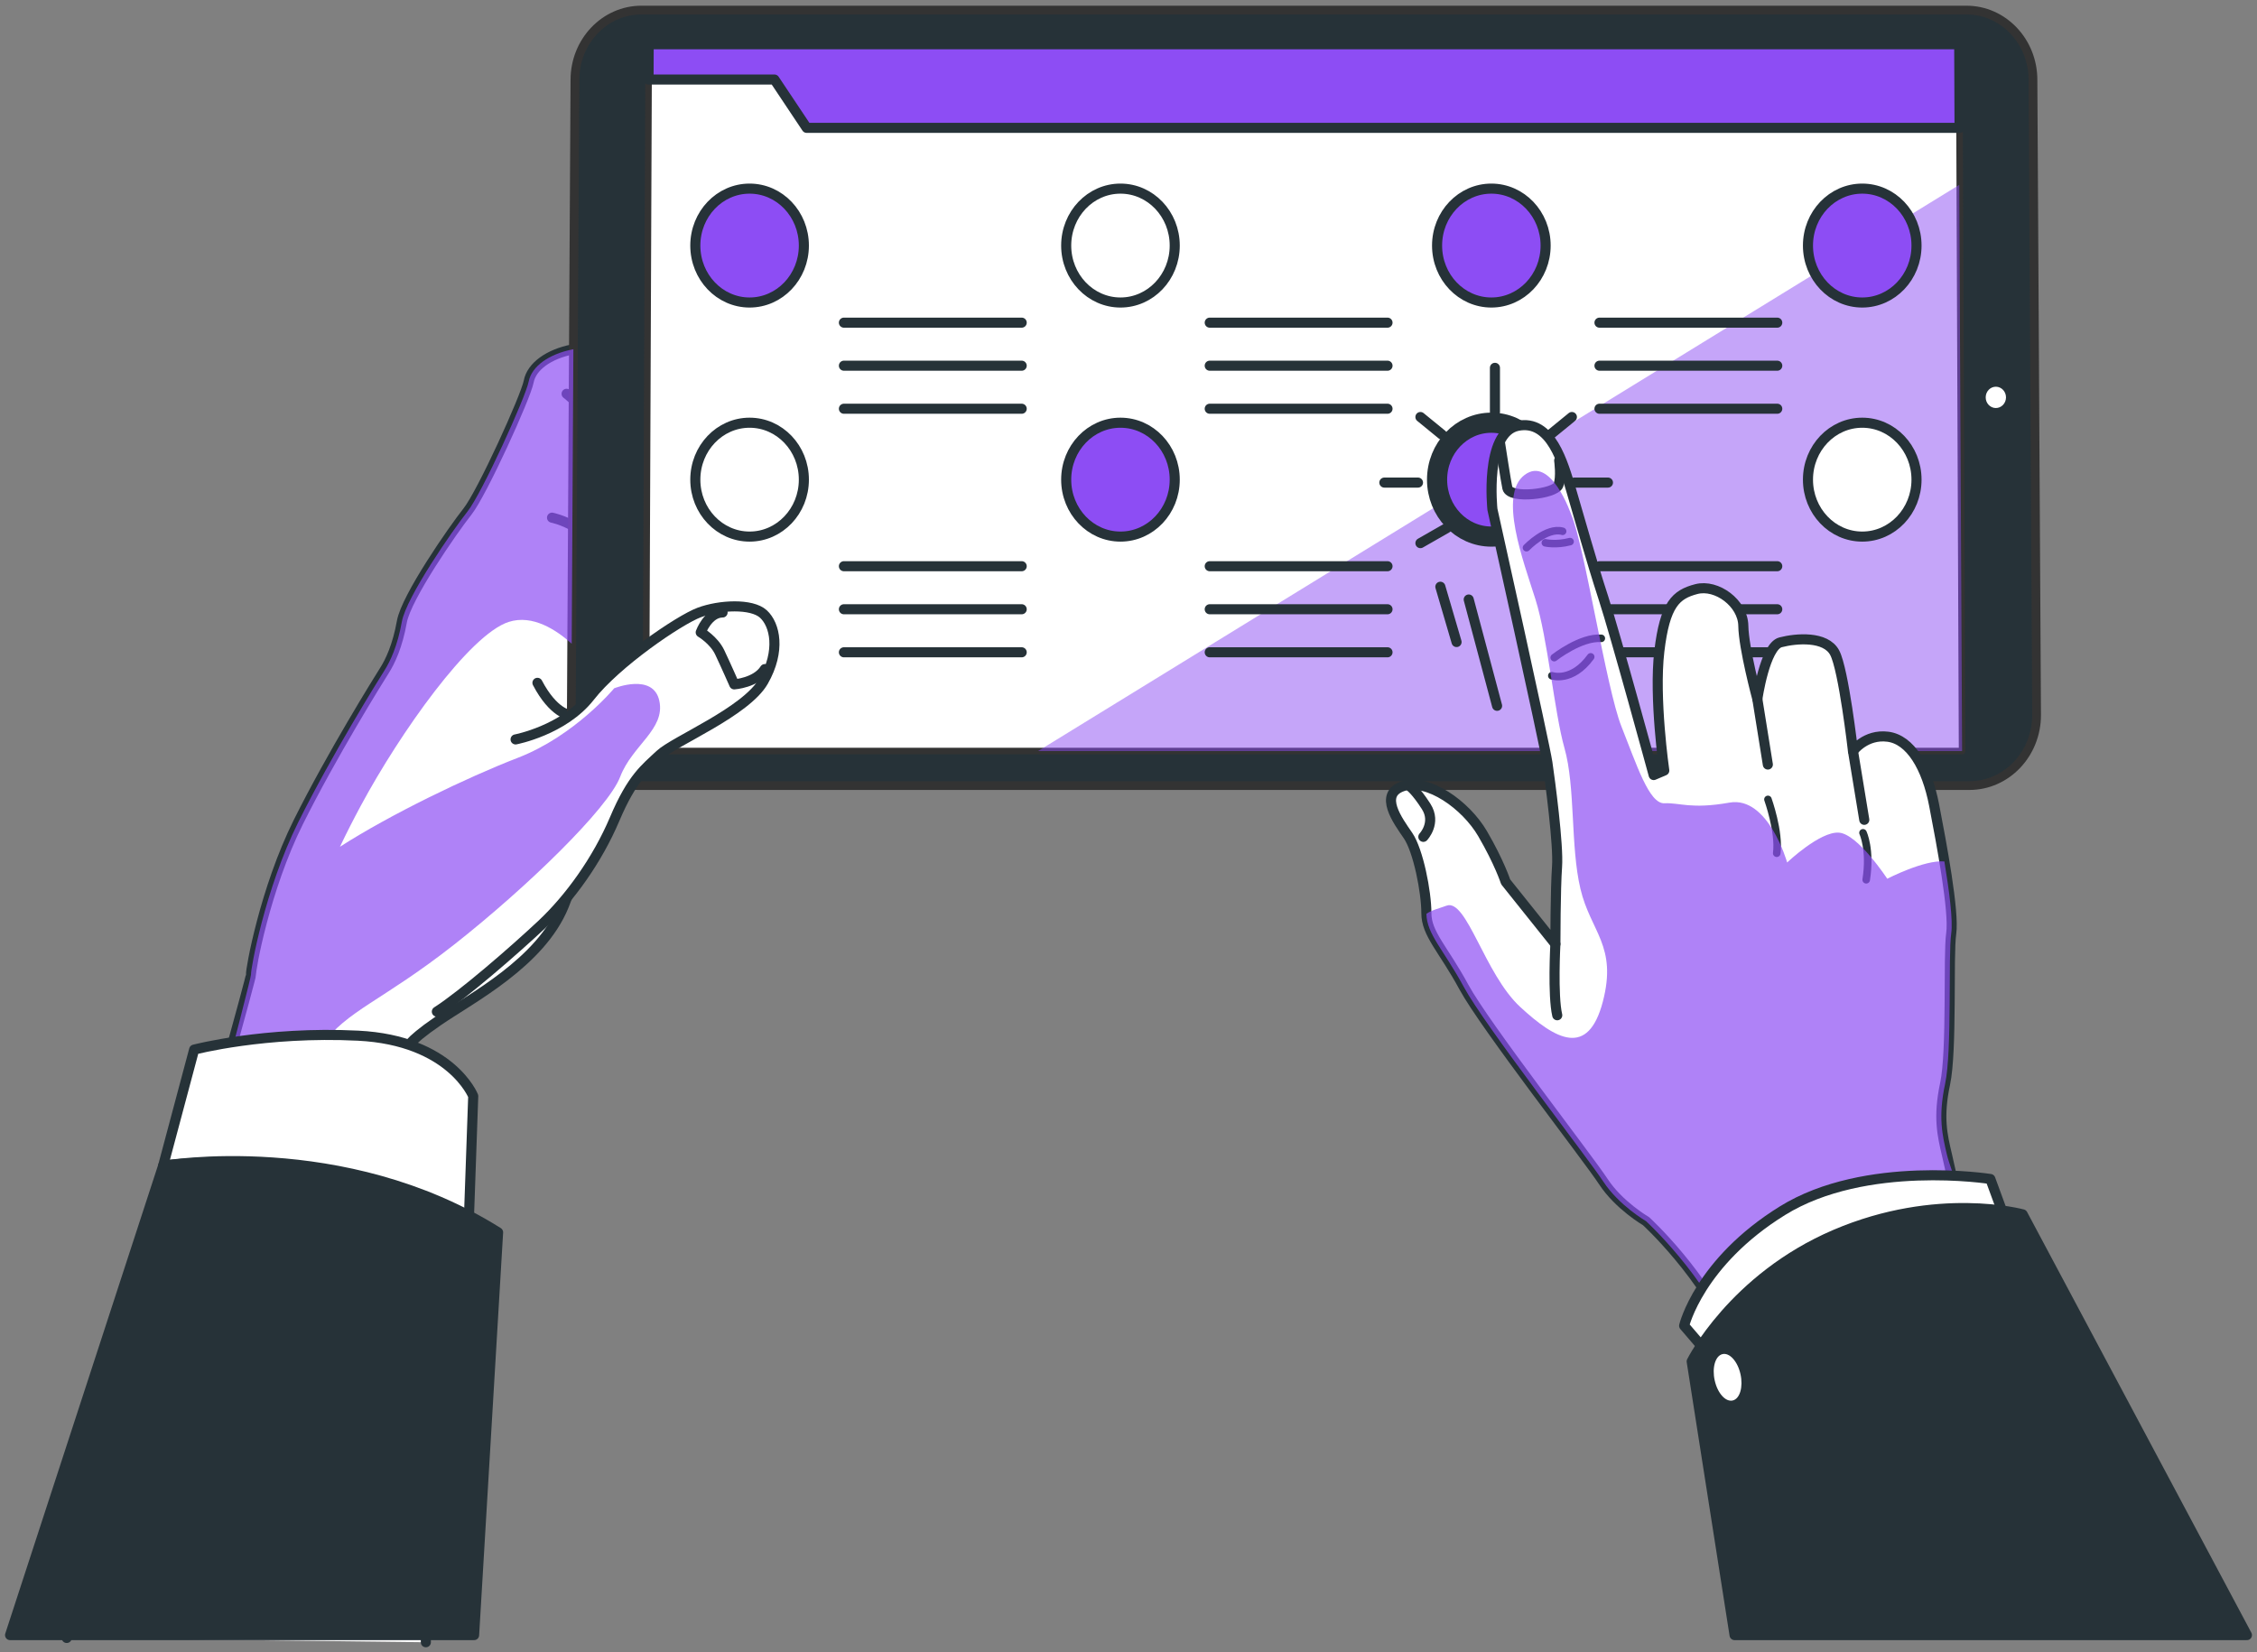<svg width="224" height="164" viewBox="0 0 224 164" fill="none" xmlns="http://www.w3.org/2000/svg">
<rect x="0" y="0" width="224" height="164" fill="#808080" stroke="none"/>
<path d="M6.622 162.575C8.236 156.84 24.971 97.178 24.914 96.726C24.857 96.275 26.285 88.266 29.612 81.587C32.94 74.909 37.57 67.471 38.149 66.559C38.727 65.649 39.451 64.131 39.885 61.702C40.319 59.273 44.949 52.594 46.395 50.773C47.843 48.951 52.183 39.388 52.472 37.87C52.761 36.352 54.498 35.138 56.812 34.682C59.127 34.227 62.31 33.772 62.31 33.772C62.31 33.772 63.323 34.986 63.323 36.352C63.323 37.718 58.115 70.354 57.825 75.819C57.536 81.283 58.259 84.319 55.944 89.935C53.63 95.552 46.83 99.043 43.502 101.32C40.174 103.597 40.432 104.071 40.432 104.071C40.432 104.071 42.309 158.707 42.265 163" fill="white"/>
<path d="M6.622 162.575C8.236 156.84 24.971 97.178 24.914 96.726C24.857 96.275 26.285 88.266 29.612 81.587C32.94 74.909 37.57 67.471 38.149 66.559C38.727 65.649 39.451 64.131 39.885 61.702C40.319 59.273 44.949 52.594 46.395 50.773C47.843 48.951 52.183 39.388 52.472 37.87C52.761 36.352 54.498 35.138 56.812 34.682C59.127 34.227 62.31 33.772 62.31 33.772C62.31 33.772 63.323 34.986 63.323 36.352C63.323 37.718 58.115 70.354 57.825 75.819C57.536 81.283 58.259 84.319 55.944 89.935C53.63 95.552 46.83 99.043 43.502 101.32C40.174 103.597 40.432 104.071 40.432 104.071C40.432 104.071 42.309 158.707 42.265 163" stroke="#263238" stroke-miterlimit="10" stroke-linecap="round" stroke-linejoin="round"/>
<path d="M56.523 70.962C56.523 70.962 54.931 70.81 53.34 67.774" stroke="#263238" stroke-miterlimit="10" stroke-linecap="round" stroke-linejoin="round"/>
<path d="M54.787 51.38C54.787 51.38 59.272 52.291 59.851 56.237" stroke="#263238" stroke-miterlimit="10" stroke-linecap="round" stroke-linejoin="round"/>
<path d="M56.233 39.085C56.233 39.085 59.417 41.362 59.706 45.764" stroke="#263238" stroke-miterlimit="10" stroke-linecap="round" stroke-linejoin="round"/>
<path d="M202.125 70.974L201.766 7.928C201.766 4.102 198.81 1 195.163 1H63.663C60.017 1 57.06 4.102 57.06 7.928L56.701 70.974C56.701 74.839 59.687 77.972 63.371 77.972H195.455C199.139 77.972 202.125 74.839 202.125 70.974Z" fill="#263238" stroke="#333333" stroke-width="0.869" stroke-miterlimit="10" stroke-linecap="round" stroke-linejoin="round"/>
<path d="M194.731 74.547L194.446 4.39H64.38L64.095 74.547H194.731Z" fill="white" stroke="#333333" stroke-width="0.651" stroke-miterlimit="10" stroke-linecap="round" stroke-linejoin="round"/>
<path d="M194.446 4.39H64.38L64.366 7.895H76.861L80.06 12.69H194.48L194.446 4.39Z" fill="#8D4DF4" stroke="#263238" stroke-miterlimit="10" stroke-linecap="round" stroke-linejoin="round"/>
<path opacity="0.5" d="M194.446 18.35L103.022 74.547H194.731L194.446 18.35Z" fill="#8D4DF4"/>
<path d="M199.089 39.454C199.096 38.87 198.651 38.391 198.094 38.383C197.538 38.376 197.081 38.843 197.074 39.427C197.066 40.011 197.512 40.49 198.068 40.498C198.625 40.506 199.082 40.038 199.089 39.454Z" fill="white"/>
<path d="M74.394 30.025C77.369 30.025 79.781 27.495 79.781 24.373C79.781 21.252 77.369 18.722 74.394 18.722C71.419 18.722 69.008 21.252 69.008 24.373C69.008 27.495 71.419 30.025 74.394 30.025Z" fill="#8D4DF4" stroke="#263238" stroke-miterlimit="10" stroke-linecap="round" stroke-linejoin="round"/>
<path d="M74.394 53.258C77.369 53.258 79.781 50.728 79.781 47.607C79.781 44.486 77.369 41.956 74.394 41.956C71.419 41.956 69.008 44.486 69.008 47.607C69.008 50.728 71.419 53.258 74.394 53.258Z" fill="white" stroke="#263238" stroke-miterlimit="10" stroke-linecap="round" stroke-linejoin="round"/>
<path d="M111.203 30.025C114.178 30.025 116.589 27.495 116.589 24.373C116.589 21.252 114.178 18.722 111.203 18.722C108.228 18.722 105.816 21.252 105.816 24.373C105.816 27.495 108.228 30.025 111.203 30.025Z" fill="white" stroke="#263238" stroke-miterlimit="10" stroke-linecap="round" stroke-linejoin="round"/>
<path d="M111.203 53.258C114.178 53.258 116.589 50.728 116.589 47.607C116.589 44.486 114.178 41.956 111.203 41.956C108.228 41.956 105.816 44.486 105.816 47.607C105.816 50.728 108.228 53.258 111.203 53.258Z" fill="#8D4DF4" stroke="#263238" stroke-miterlimit="10" stroke-linecap="round" stroke-linejoin="round"/>
<path d="M148.012 30.025C150.986 30.025 153.398 27.495 153.398 24.373C153.398 21.252 150.986 18.722 148.012 18.722C145.037 18.722 142.625 21.252 142.625 24.373C142.625 27.495 145.037 30.025 148.012 30.025Z" fill="#8D4DF4" stroke="#263238" stroke-miterlimit="10" stroke-linecap="round" stroke-linejoin="round"/>
<path d="M148.012 53.258C150.986 53.258 153.398 50.728 153.398 47.607C153.398 44.486 150.986 41.956 148.012 41.956C145.037 41.956 142.625 44.486 142.625 47.607C142.625 50.728 145.037 53.258 148.012 53.258Z" fill="#8D4DF4" stroke="#263238" stroke-width="2" stroke-miterlimit="10" stroke-linecap="round" stroke-linejoin="round"/>
<path d="M184.821 30.025C187.796 30.025 190.208 27.495 190.208 24.373C190.208 21.252 187.796 18.722 184.821 18.722C181.846 18.722 179.435 21.252 179.435 24.373C179.435 27.495 181.846 30.025 184.821 30.025Z" fill="#8D4DF4" stroke="#263238" stroke-miterlimit="10" stroke-linecap="round" stroke-linejoin="round"/>
<path d="M184.821 53.258C187.796 53.258 190.208 50.728 190.208 47.607C190.208 44.486 187.796 41.956 184.821 41.956C181.846 41.956 179.435 44.486 179.435 47.607C179.435 50.728 181.846 53.258 184.821 53.258Z" fill="white" stroke="#263238" stroke-miterlimit="10" stroke-linecap="round" stroke-linejoin="round"/>
<path d="M83.755 32.025H101.4" stroke="#263238" stroke-miterlimit="10" stroke-linecap="round" stroke-linejoin="round"/>
<path d="M83.755 36.297H101.4" stroke="#263238" stroke-miterlimit="10" stroke-linecap="round" stroke-linejoin="round"/>
<path d="M83.755 40.569H101.4" stroke="#263238" stroke-miterlimit="10" stroke-linecap="round" stroke-linejoin="round"/>
<path d="M120.062 32.025H137.706" stroke="#263238" stroke-miterlimit="10" stroke-linecap="round" stroke-linejoin="round"/>
<path d="M120.062 36.297H137.706" stroke="#263238" stroke-miterlimit="10" stroke-linecap="round" stroke-linejoin="round"/>
<path d="M120.062 40.569H137.706" stroke="#263238" stroke-miterlimit="10" stroke-linecap="round" stroke-linejoin="round"/>
<path d="M158.743 32.025H176.387" stroke="#263238" stroke-miterlimit="10" stroke-linecap="round" stroke-linejoin="round"/>
<path d="M158.743 36.297H176.387" stroke="#263238" stroke-miterlimit="10" stroke-linecap="round" stroke-linejoin="round"/>
<path d="M158.743 40.569H176.387" stroke="#263238" stroke-miterlimit="10" stroke-linecap="round" stroke-linejoin="round"/>
<path d="M83.755 56.199H101.4" stroke="#263238" stroke-miterlimit="10" stroke-linecap="round" stroke-linejoin="round"/>
<path d="M83.755 60.471H101.4" stroke="#263238" stroke-miterlimit="10" stroke-linecap="round" stroke-linejoin="round"/>
<path d="M83.755 64.743H101.4" stroke="#263238" stroke-miterlimit="10" stroke-linecap="round" stroke-linejoin="round"/>
<path d="M120.062 56.199H137.706" stroke="#263238" stroke-miterlimit="10" stroke-linecap="round" stroke-linejoin="round"/>
<path d="M120.062 60.471H137.706" stroke="#263238" stroke-miterlimit="10" stroke-linecap="round" stroke-linejoin="round"/>
<path d="M120.062 64.743H137.706" stroke="#263238" stroke-miterlimit="10" stroke-linecap="round" stroke-linejoin="round"/>
<path d="M158.743 56.199H176.387" stroke="#263238" stroke-miterlimit="10" stroke-linecap="round" stroke-linejoin="round"/>
<path d="M158.743 60.471H176.387" stroke="#263238" stroke-miterlimit="10" stroke-linecap="round" stroke-linejoin="round"/>
<path d="M158.743 64.743H176.387" stroke="#263238" stroke-miterlimit="10" stroke-linecap="round" stroke-linejoin="round"/>
<path d="M137.392 47.899H140.732" stroke="#263238" stroke-miterlimit="10" stroke-linecap="round" stroke-linejoin="round"/>
<path d="M148.368 40.889V36.508" stroke="#263238" stroke-miterlimit="10" stroke-linecap="round" stroke-linejoin="round"/>
<path d="M140.972 41.39L143.119 43.143" stroke="#263238" stroke-miterlimit="10" stroke-linecap="round" stroke-linejoin="round"/>
<path d="M143.597 52.406L140.972 53.908" stroke="#263238" stroke-miterlimit="10" stroke-linecap="round" stroke-linejoin="round"/>
<path d="M159.584 47.899H156.243" stroke="#263238" stroke-miterlimit="10" stroke-linecap="round" stroke-linejoin="round"/>
<path d="M156.004 41.39L153.856 43.143" stroke="#263238" stroke-miterlimit="10" stroke-linecap="round" stroke-linejoin="round"/>
<path d="M145.766 59.503L148.581 70.054" stroke="#263238" stroke-miterlimit="10" stroke-linecap="round" stroke-linejoin="round"/>
<path d="M142.95 58.237L144.559 63.724" stroke="#263238" stroke-miterlimit="10" stroke-linecap="round" stroke-linejoin="round"/>
<path d="M212.302 158.671C212.302 158.671 198.935 132.807 197.033 128.27C195.131 123.733 193.696 116.593 193.231 114.632C192.767 112.67 192.341 110.872 193.046 107.565C193.751 104.258 193.336 94.822 193.651 92.657C193.965 90.492 192.689 83.71 191.955 79.91C191.22 76.111 189.589 73.412 187.37 73.123C185.152 72.834 183.903 74.547 183.903 74.547C183.903 74.547 182.98 66.459 182.087 64.782C181.194 63.106 178.273 63.347 176.715 63.753C175.158 64.159 174.411 69.386 174.411 69.386C174.411 69.386 173.055 64.36 173.019 62.113C172.983 59.867 170.377 57.943 168.352 58.471C166.327 58.999 165.235 59.977 164.684 64.633C164.133 69.289 165.174 76.479 165.174 76.479L164.122 76.926C164.122 76.926 160.326 62.992 159.124 59.314C157.922 55.636 156.76 51.427 155.946 48.689C155.132 45.951 153.931 41.579 150.621 42.269C147.31 42.958 148.118 50.556 148.118 50.556C148.118 50.556 153.303 73.847 153.573 75.685C153.843 77.523 154.691 83.896 154.532 86.02C154.373 88.144 154.366 93.699 154.366 93.699L149.43 87.524C149.43 87.524 148.81 85.603 147.14 82.742C145.469 79.88 141.697 77.219 139.243 78.033C136.789 78.846 138.732 81.463 139.742 82.935C140.753 84.406 141.565 88.534 141.562 90.617C141.559 92.7 143.231 94.173 145.289 97.975C147.347 101.777 157.569 114.903 159.123 117.275C160.677 119.646 163.361 121.203 163.361 121.203C163.361 121.203 169.272 126.603 172.027 133.347C174.782 140.091 183.247 159.455 183.247 159.455" fill="white"/>
<path d="M212.302 158.671C212.302 158.671 198.935 132.807 197.033 128.27C195.131 123.733 193.696 116.593 193.231 114.632C192.767 112.67 192.341 110.872 193.046 107.565C193.751 104.258 193.336 94.822 193.651 92.657C193.965 90.492 192.689 83.71 191.955 79.91C191.22 76.111 189.589 73.412 187.37 73.123C185.152 72.834 183.903 74.547 183.903 74.547C183.903 74.547 182.98 66.459 182.087 64.782C181.194 63.106 178.273 63.347 176.715 63.753C175.158 64.159 174.411 69.386 174.411 69.386C174.411 69.386 173.055 64.36 173.019 62.113C172.983 59.867 170.377 57.943 168.352 58.471C166.327 58.999 165.235 59.977 164.684 64.633C164.133 69.289 165.174 76.479 165.174 76.479L164.122 76.926C164.122 76.926 160.326 62.992 159.124 59.314C157.922 55.636 156.76 51.427 155.946 48.689C155.132 45.951 153.931 41.579 150.621 42.269C147.31 42.958 148.118 50.556 148.118 50.556C148.118 50.556 153.303 73.847 153.573 75.685C153.843 77.523 154.691 83.896 154.532 86.02C154.373 88.144 154.366 93.699 154.366 93.699L149.43 87.524C149.43 87.524 148.81 85.603 147.14 82.742C145.469 79.88 141.697 77.219 139.243 78.033C136.789 78.846 138.732 81.463 139.742 82.935C140.753 84.406 141.565 88.534 141.562 90.617C141.559 92.7 143.231 94.173 145.289 97.975C147.347 101.777 157.569 114.903 159.123 117.275C160.677 119.646 163.361 121.203 163.361 121.203C163.361 121.203 169.272 126.603 172.027 133.347C174.782 140.091 183.247 159.455 183.247 159.455" stroke="#263238" stroke-miterlimit="10" stroke-linecap="round" stroke-linejoin="round"/>
<path d="M148.868 43.942C148.868 43.942 149.483 47.932 149.601 48.434C149.867 49.561 154.313 49.027 154.663 48.158C154.976 47.382 154.744 45.708 154.744 45.708" stroke="#263238" stroke-miterlimit="10" stroke-linecap="round" stroke-linejoin="round"/>
<path d="M141.261 83.061C141.261 83.061 142.587 81.674 141.538 80.039C140.489 78.404 139.906 78.035 139.906 78.035" stroke="#263238" stroke-miterlimit="10" stroke-linecap="round" stroke-linejoin="round"/>
<path d="M154.014 67.069C154.014 67.069 155.998 67.766 157.871 65.196" stroke="#263238" stroke-width="0.75" stroke-miterlimit="10" stroke-linecap="round" stroke-linejoin="round"/>
<path d="M154.25 65.272C154.25 65.272 156.9 63.193 158.925 63.359" stroke="#263238" stroke-width="0.75" stroke-miterlimit="10" stroke-linecap="round" stroke-linejoin="round"/>
<path d="M151.501 54.362C151.501 54.362 153.489 52.282 155.085 52.733" stroke="#263238" stroke-width="0.75" stroke-miterlimit="10" stroke-linecap="round" stroke-linejoin="round"/>
<path d="M153.371 53.875C153.371 53.875 154.422 54.122 155.824 53.756" stroke="#263238" stroke-width="0.75" stroke-miterlimit="10" stroke-linecap="round" stroke-linejoin="round"/>
<path d="M174.411 69.387L175.453 75.883" stroke="#263238" stroke-miterlimit="10" stroke-linecap="round" stroke-linejoin="round"/>
<path d="M183.904 74.548L185.024 81.371" stroke="#263238" stroke-miterlimit="10" stroke-linecap="round" stroke-linejoin="round"/>
<path d="M154.367 93.701C154.367 93.701 154.087 98.806 154.552 100.768" stroke="#263238" stroke-miterlimit="10" stroke-linecap="round" stroke-linejoin="round"/>
<path d="M175.463 79.344C175.463 79.344 176.615 82.55 176.335 84.686" stroke="#263238" stroke-width="0.75" stroke-miterlimit="10" stroke-linecap="round" stroke-linejoin="round"/>
<path d="M184.897 82.66C184.897 82.66 185.682 84.311 185.215 87.321" stroke="#263238" stroke-width="0.75" stroke-miterlimit="10" stroke-linecap="round" stroke-linejoin="round"/>
<path opacity="0.7" d="M192.066 152.518C194.826 149.859 195.515 128.395 195.163 120.405C195.16 120.339 195.158 120.264 195.155 120.196C194.167 117.526 193.403 115.358 193.232 114.632C192.767 112.671 192.341 110.873 193.047 107.566C193.752 104.258 193.336 94.822 193.651 92.658C193.838 91.372 193.463 88.455 192.973 85.502C190.974 85.322 187.303 87.218 187.303 87.218C187.303 87.218 184.408 82.8 182.523 82.645C180.638 82.49 177.369 85.605 177.369 85.605C177.369 85.605 175.493 78.983 171.648 79.662C167.803 80.341 166.716 79.654 165.193 79.728C163.67 79.802 162.442 75.919 160.924 72.112C159.407 68.305 157.235 54.048 155.949 51.103C155.949 51.103 153.926 45.165 151.312 47.139C148.699 49.114 151.156 55.585 152.383 59.468C153.611 63.35 154.266 70.714 155.264 74.234C156.374 78.146 155.845 83.963 156.854 88.225C157.864 92.488 160.532 93.873 159.074 99.426C157.616 104.979 154.427 103.224 150.878 99.946C147.328 96.669 145.571 89.164 143.567 89.891C142.786 90.175 142.077 90.332 141.566 90.703C141.609 92.742 143.26 94.227 145.29 97.977C147.348 101.779 157.57 114.905 159.123 117.277C160.677 119.648 163.362 121.205 163.362 121.205C163.362 121.205 169.272 126.605 172.027 133.349C172.522 134.56 173.309 136.352 174.267 138.473C175.418 139.421 173.009 134.955 173.595 135.675C177.505 140.473 189.307 155.177 192.066 152.518Z" fill="#8D4DF4"/>
<path d="M51.17 73.39C51.17 73.39 55.944 72.48 58.549 69.14C61.153 65.8 67.374 61.55 69.4 60.791C71.425 60.033 74.609 59.881 75.766 60.943C76.923 62.005 77.502 64.586 75.766 67.622C74.029 70.658 66.94 73.542 65.493 74.908C64.046 76.274 62.744 77.185 61.008 81.283C59.272 85.382 56.523 89.177 53.774 91.757C51.025 94.337 45.961 98.74 43.356 100.409" fill="white"/>
<path d="M51.17 73.39C51.17 73.39 55.944 72.48 58.549 69.14C61.153 65.8 67.374 61.55 69.4 60.791C71.425 60.033 74.609 59.881 75.766 60.943C76.923 62.005 77.502 64.586 75.766 67.622C74.029 70.658 66.94 73.542 65.493 74.908C64.046 76.274 62.744 77.185 61.008 81.283C59.272 85.382 56.523 89.177 53.774 91.757C51.025 94.337 45.961 98.74 43.356 100.409" stroke="#263238" stroke-miterlimit="10" stroke-linecap="round" stroke-linejoin="round"/>
<path d="M75.91 66.408C75.043 67.774 72.872 67.926 72.872 67.926C72.872 67.926 72.004 65.953 71.425 64.738C70.846 63.524 69.544 62.765 69.544 62.765C69.544 62.765 70.267 60.791 71.714 60.791" stroke="#263238" stroke-miterlimit="10" stroke-linecap="round" stroke-linejoin="round"/>
<path opacity="0.7" d="M65.439 69.572C64.841 66.748 60.954 68.317 60.954 68.317C60.954 68.317 57.066 73.023 51.384 75.219C46.35 77.165 38.739 80.833 33.74 84.046C34.381 82.695 35.078 81.328 35.834 79.925C39.722 72.709 46.599 62.983 50.487 61.728C52.87 60.959 55.252 62.548 56.739 63.892L56.906 34.665C56.875 34.67 56.842 34.677 56.812 34.683C54.497 35.138 52.761 36.353 52.471 37.871C52.182 39.389 47.842 48.952 46.395 50.774C44.948 52.595 40.318 59.274 39.884 61.702C39.45 64.131 38.727 65.649 38.148 66.56C37.569 67.471 32.939 74.909 29.611 81.588C26.284 88.267 24.857 96.276 24.913 96.727C24.955 97.057 18.515 121.553 14.424 136.926C17.774 129.961 23.051 118.691 26.245 110.367C27.502 110.237 29.936 106.671 31.947 103.769C34.34 100.318 37.928 99.377 45.105 93.73C52.282 88.083 60.355 80.239 61.551 77.102C62.748 73.964 66.037 72.395 65.439 69.572Z" fill="#8D4DF4"/>
<path d="M19.268 104.179C19.268 104.179 26.303 102.334 35.535 102.795C44.768 103.256 46.966 108.791 46.966 108.791L46.527 121.245C46.527 121.245 41.691 117.555 31.578 116.172C21.467 114.787 16.19 115.71 16.19 115.71L19.268 104.179Z" fill="white" stroke="#263238" stroke-miterlimit="10" stroke-linecap="round" stroke-linejoin="round"/>
<path d="M47.053 162.29L49.434 122.317C34.046 112.631 16.191 115.71 16.191 115.71L1 162.29H47.053Z" fill="#263238" stroke="#263238" stroke-miterlimit="10" stroke-linecap="round" stroke-linejoin="round"/>
<path d="M167.145 131.585C167.145 131.585 168.646 125.287 176.9 120.17C185.154 115.053 197.536 117.021 197.536 117.021L199.411 122.139C199.411 122.139 189.281 121.745 181.777 126.075C174.273 130.405 170.521 135.523 170.521 135.523L167.145 131.585Z" fill="white" stroke="#263238" stroke-miterlimit="10" stroke-linecap="round" stroke-linejoin="round"/>
<path d="M223 162.29L200.74 120.529C200.74 120.529 192.282 118.202 182.152 122.532C172.022 126.862 167.895 135.128 167.895 135.128L172.15 162.29H223Z" fill="#263238" stroke="#263238" stroke-miterlimit="10" stroke-linecap="round" stroke-linejoin="round"/>
<path d="M172.737 136.388C173.021 137.659 172.679 138.829 171.973 139.002C171.267 139.177 170.464 138.288 170.18 137.018C169.896 135.748 170.238 134.577 170.944 134.404C171.65 134.23 172.453 135.118 172.737 136.388Z" fill="white"/>
</svg>
